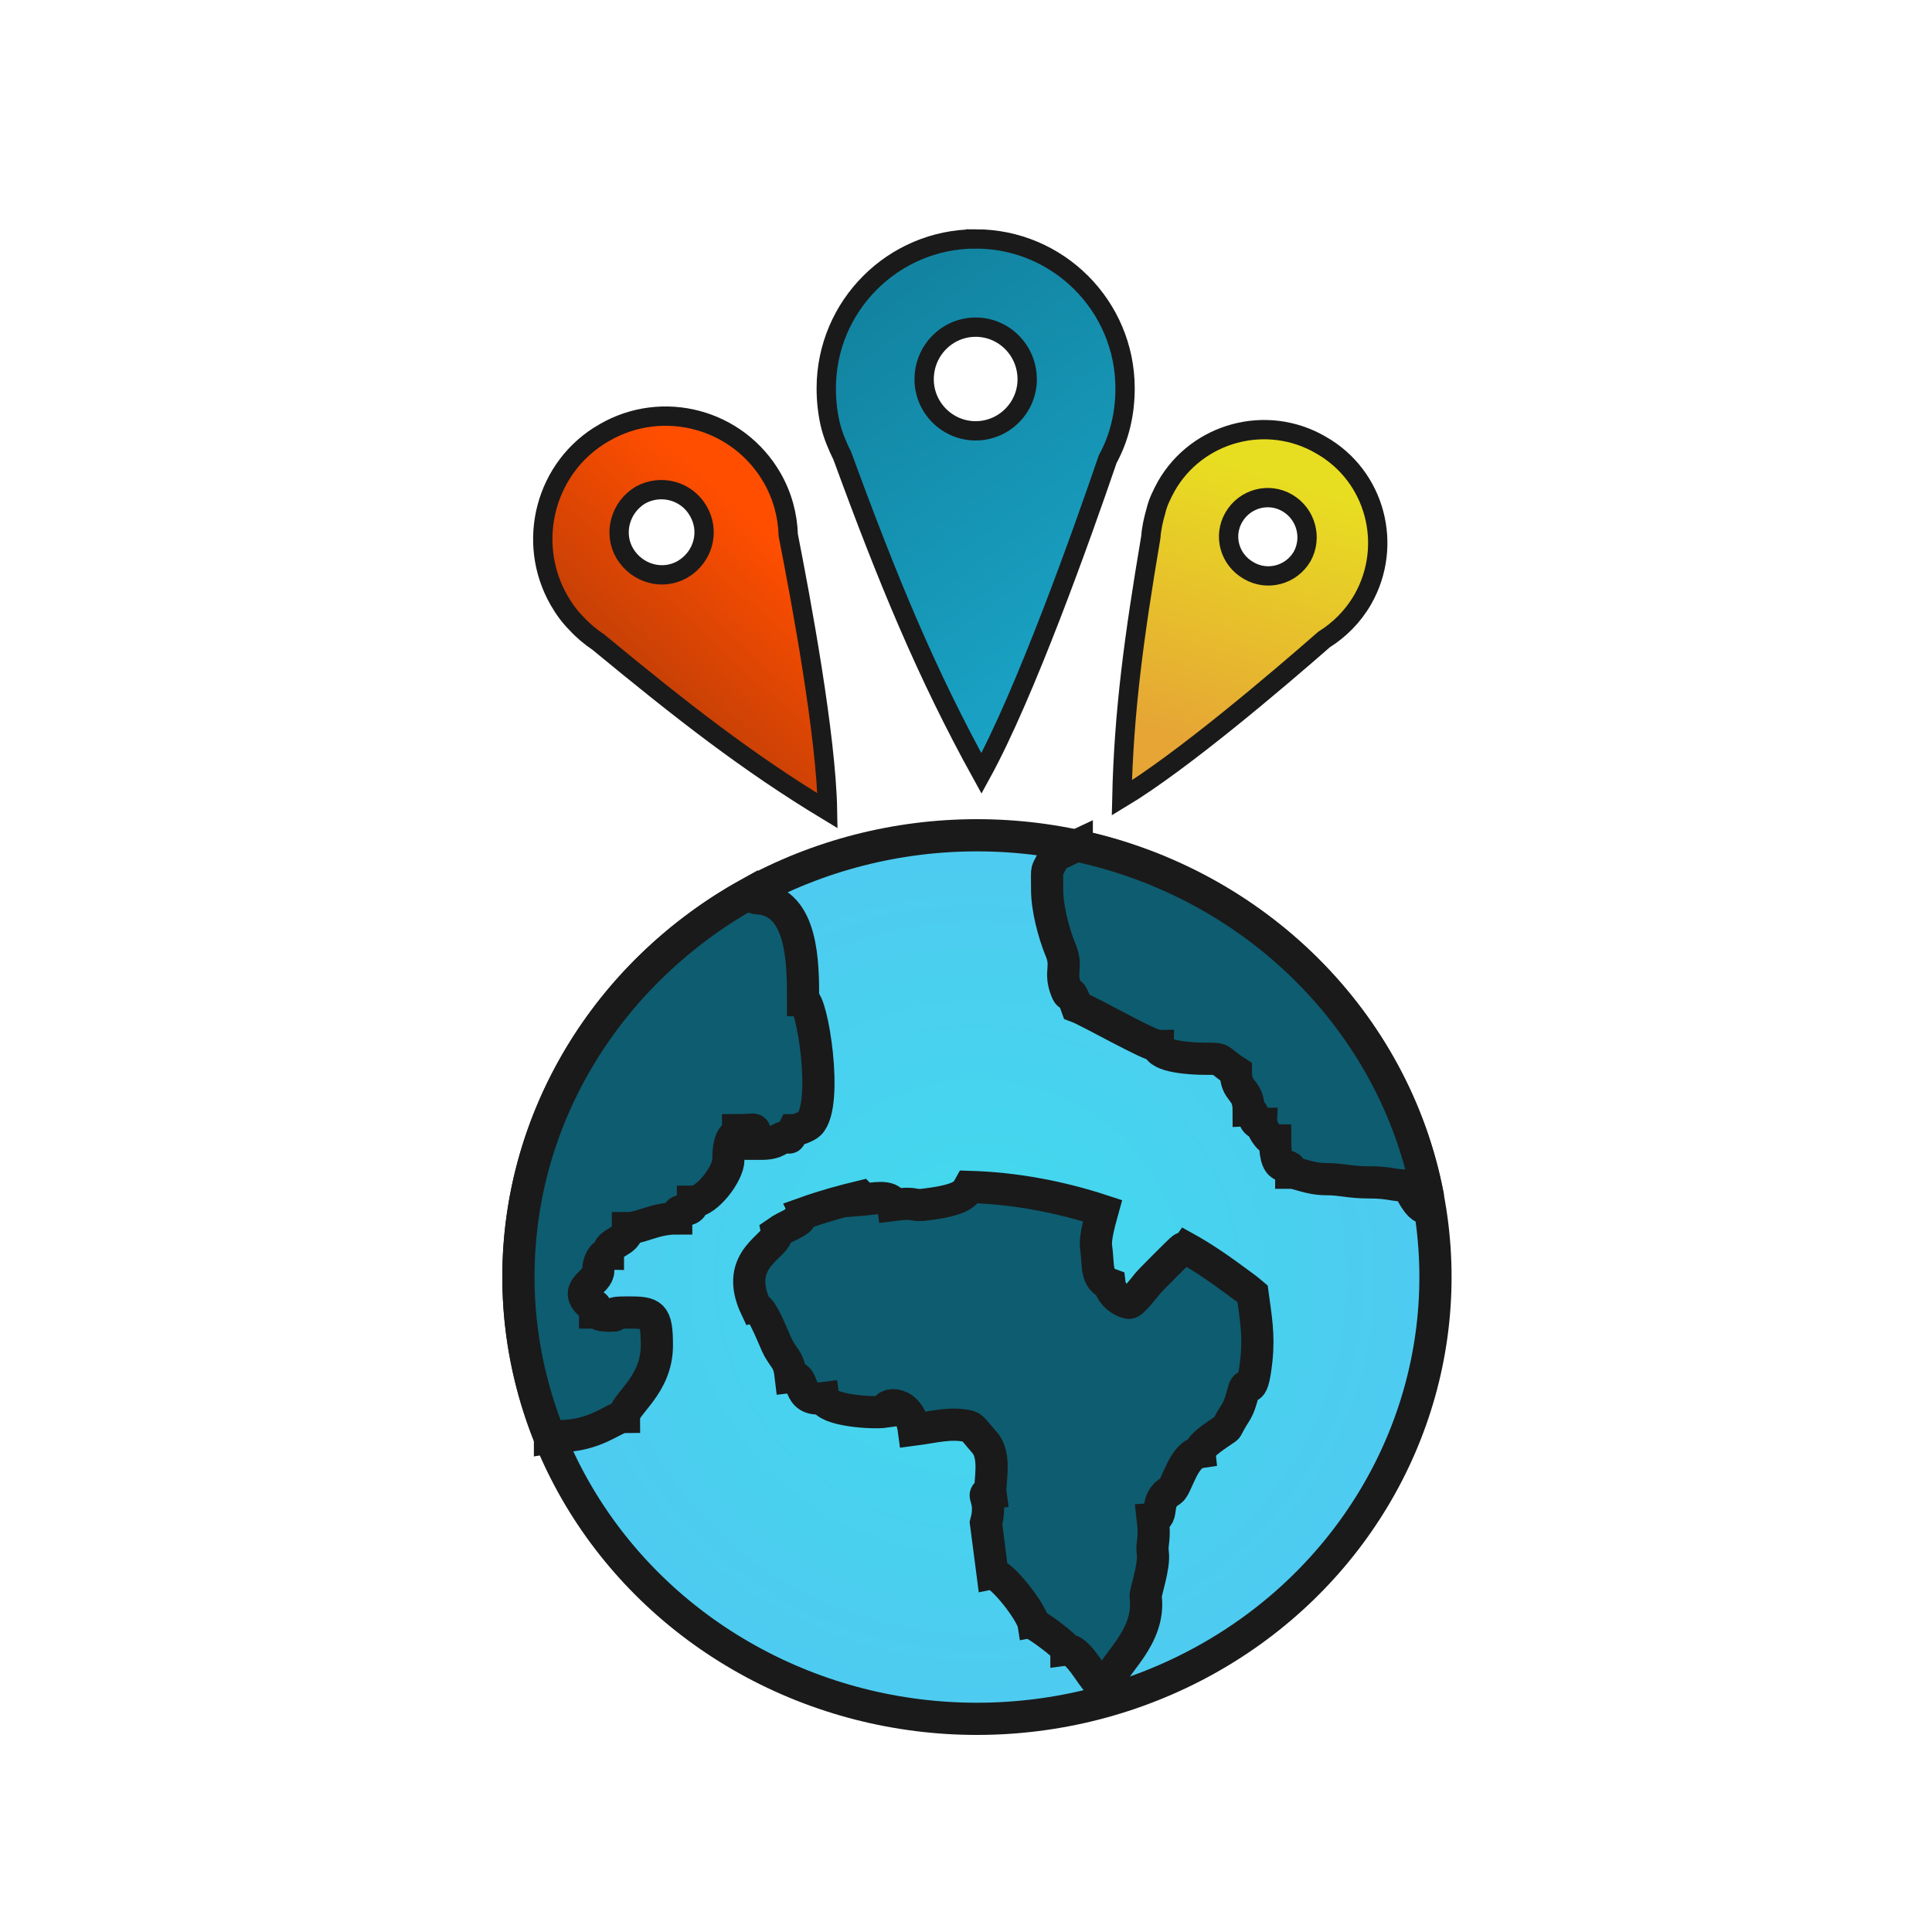 <?xml version="1.0" encoding="UTF-8"?>
<!DOCTYPE svg PUBLIC "-//W3C//DTD SVG 1.1//EN" "http://www.w3.org/Graphics/SVG/1.1/DTD/svg11.dtd">
<!-- Creator: CorelDRAW X7 -->
<svg xmlns="http://www.w3.org/2000/svg" xml:space="preserve" width="300px" height="300px" version="1.1" style="shape-rendering:geometricPrecision; text-rendering:geometricPrecision; image-rendering:optimizeQuality; fill-rule:evenodd; clip-rule:evenodd"
viewBox="0 0 3000 3000"
 xmlns:xlink="http://www.w3.org/1999/xlink">
 <defs>
  <style type="text/css">
   <![CDATA[
    .str0 {stroke:#1A1A1A;stroke-width:49.996}
    .str1 {stroke:#1A1A1A;stroke-width:29.988}
    .fil0 {fill:none}
    .fil2 {fill:#0E5C70}
    .fil5 {fill:url(#id0)}
    .fil4 {fill:url(#id1)}
    .fil3 {fill:url(#id2)}
    .fil1 {fill:url(#id3)}
   ]]>
  </style>
  <linearGradient id="id0" gradientUnits="userSpaceOnUse" x1="1715.74" y1="1060.65" x2="1314.54" y2="511.654">
   <stop offset="0" style="stop-opacity:1; stop-color:#1AA4C7"/>
   <stop offset="1" style="stop-opacity:1; stop-color:#1284A1"/>
  </linearGradient>
  <linearGradient id="id1" gradientUnits="userSpaceOnUse" x1="1185.63" y1="819.602" x2="942.248" y2="1085.16">
   <stop offset="0" style="stop-opacity:1; stop-color:#FF4E00"/>
   <stop offset="1" style="stop-opacity:1; stop-color:#BA3D07"/>
  </linearGradient>
  <linearGradient id="id2" gradientUnits="userSpaceOnUse" x1="1876.69" y1="1162.24" x2="2005.22" y2="743.87">
   <stop offset="0" style="stop-opacity:1; stop-color:#E6A535"/>
   <stop offset="1" style="stop-opacity:1; stop-color:#E8DE21"/>
  </linearGradient>
  <radialGradient id="id3" gradientUnits="userSpaceOnUse" gradientTransform="matrix(1 -0 -0 0.964 0 72)" cx="1517.42" cy="1983.21" r="1104.99" fx="1517.42" fy="1983.21">
   <stop offset="0" style="stop-opacity:1; stop-color:#40DBED"/>
   <stop offset="1" style="stop-opacity:1; stop-color:#57C1F2"/>
  </radialGradient>
 </defs>
 <g id="Layer_x0020_1">
  <path class="fil0" d="M10 10l3000 0 0 2980c0,11 -9,20 -20,20l-2960 0c-11,0 -20,-9 -20,-20l0 -2980z"/>
  <ellipse class="fil1 str0" cx="1517" cy="1983" rx="712" ry="686"/>
  <path class="fil2 str0" d="M1672 1313c277,59 493,273 545,543l0 0c0,48 -30,-11 -30,-15 -26,0 -27,-5 -61,-5 -31,0 -42,-5 -66,-5 -27,0 -45,-10 -55,-10 0,-23 -25,10 -25,-50 -11,0 -21,-21 -21,-26 -16,0 -9,-20 -20,-20 0,-36 -20,-27 -20,-61 -31,-20 -16,-20 -50,-20 -18,0 -71,-3 -71,-20 -13,0 -107,-54 -126,-61 -13,-37 -9,-8 -16,-25 -12,-30 3,-36 -10,-65 -10,-25 -20,-63 -20,-91 0,-43 -2,-22 10,-51 1,-2 19,-10 36,-18z"/>
  <path class="fil2 str0" d="M854 2232c-31,-77 -49,-161 -49,-249 0,-255 145,-477 359,-596 2,5 6,8 15,8 68,7 68,101 68,158 14,0 40,162 10,192 -4,4 -19,10 -25,10 -12,24 1,0 -25,16 -11,6 -23,5 -35,5 0,-29 6,-21 -26,-21 0,11 -15,1 -15,46 0,21 -33,65 -55,65 0,21 -26,5 -26,26 -34,0 -54,15 -75,15 0,23 -31,20 -31,40 -8,0 -15,12 -15,26 0,18 -38,27 -15,50 14,14 10,-5 10,15 9,0 -2,5 25,5 17,0 -13,-5 26,-5 38,0 45,2 45,51 0,63 -51,91 -51,111 -15,0 -43,30 -101,30 -2,0 -8,1 -14,2z"/>
  <path class="fil3 str1" d="M2051 691c85,48 113,156 65,240 -15,26 -36,47 -60,62 -72,63 -221,190 -314,246 3,-134 19,-251 45,-405 1,-14 4,-27 8,-41 3,-13 9,-25 16,-38 48,-84 156,-113 240,-64zm-52 90c29,17 39,54 23,83 -17,29 -54,39 -83,22 -30,-17 -40,-54 -23,-83 17,-29 54,-39 83,-22z"/>
  <path class="fil4 str1" d="M938 672c91,-53 208,-22 261,70 16,28 24,58 25,89 20,102 59,311 61,428 -124,-75 -225,-154 -356,-262 -12,-8 -24,-18 -34,-29 -10,-10 -19,-22 -27,-36 -52,-91 -21,-208 70,-260zm56 97c32,-18 72,-7 90,24 19,32 8,72 -24,91 -31,18 -71,7 -90,-25 -18,-31 -7,-71 24,-90z"/>
  <path class="fil2 str0" d="M1251 1883c28,-10 57,-18 86,-25 1,1 2,3 2,5 13,-1 46,-9 48,8 39,-5 28,3 53,-1 56,-7 60,-18 65,-27 70,2 140,15 207,37 -5,18 -12,44 -10,56 4,29 -1,50 21,58 2,16 20,28 30,29 5,1 25,-25 29,-30 4,-5 52,-53 54,-54 1,-1 3,-1 4,-2 29,16 56,35 83,55 7,5 15,11 22,17 5,37 10,64 6,102 -7,66 -15,28 -20,49 -10,37 -10,26 -26,57 -2,3 -43,26 -42,38 -26,4 -35,53 -45,60 -27,15 -9,41 -28,43 4,34 -2,37 0,53 3,22 -12,62 -11,69 8,63 -53,107 -51,123 -14,56 -44,-44 -72,-41 0,-6 -47,-40 -51,-40 -3,-19 -51,-80 -64,-78 -1,-7 -10,-79 -10,-79 11,-40 -11,-45 7,-47 -2,-15 10,-58 -10,-79 -9,-10 -17,-22 -23,-24 -28,-7 -55,1 -86,5 -6,-45 -46,-44 -44,-28 -21,3 -93,-2 -96,-21 -45,6 -26,-36 -51,-33 -3,-26 -8,-25 -19,-44 -5,-8 -25,-64 -35,-63 -37,-78 35,-96 32,-117 17,-12 38,-17 37,-25 2,-2 5,-4 8,-6z"/>
  <path class="fil5 str1" d="M1515 371c128,0 232,104 232,232 0,40 -9,77 -27,110 -41,120 -128,364 -196,488 -85,-154 -145,-299 -216,-493 -8,-16 -15,-33 -19,-50 -4,-18 -6,-36 -6,-55 0,-128 104,-232 232,-232zm0 137c44,0 80,36 80,81 0,44 -36,80 -80,80 -44,0 -80,-36 -80,-80 0,-45 36,-81 80,-81z"/>
 </g>
</svg>
